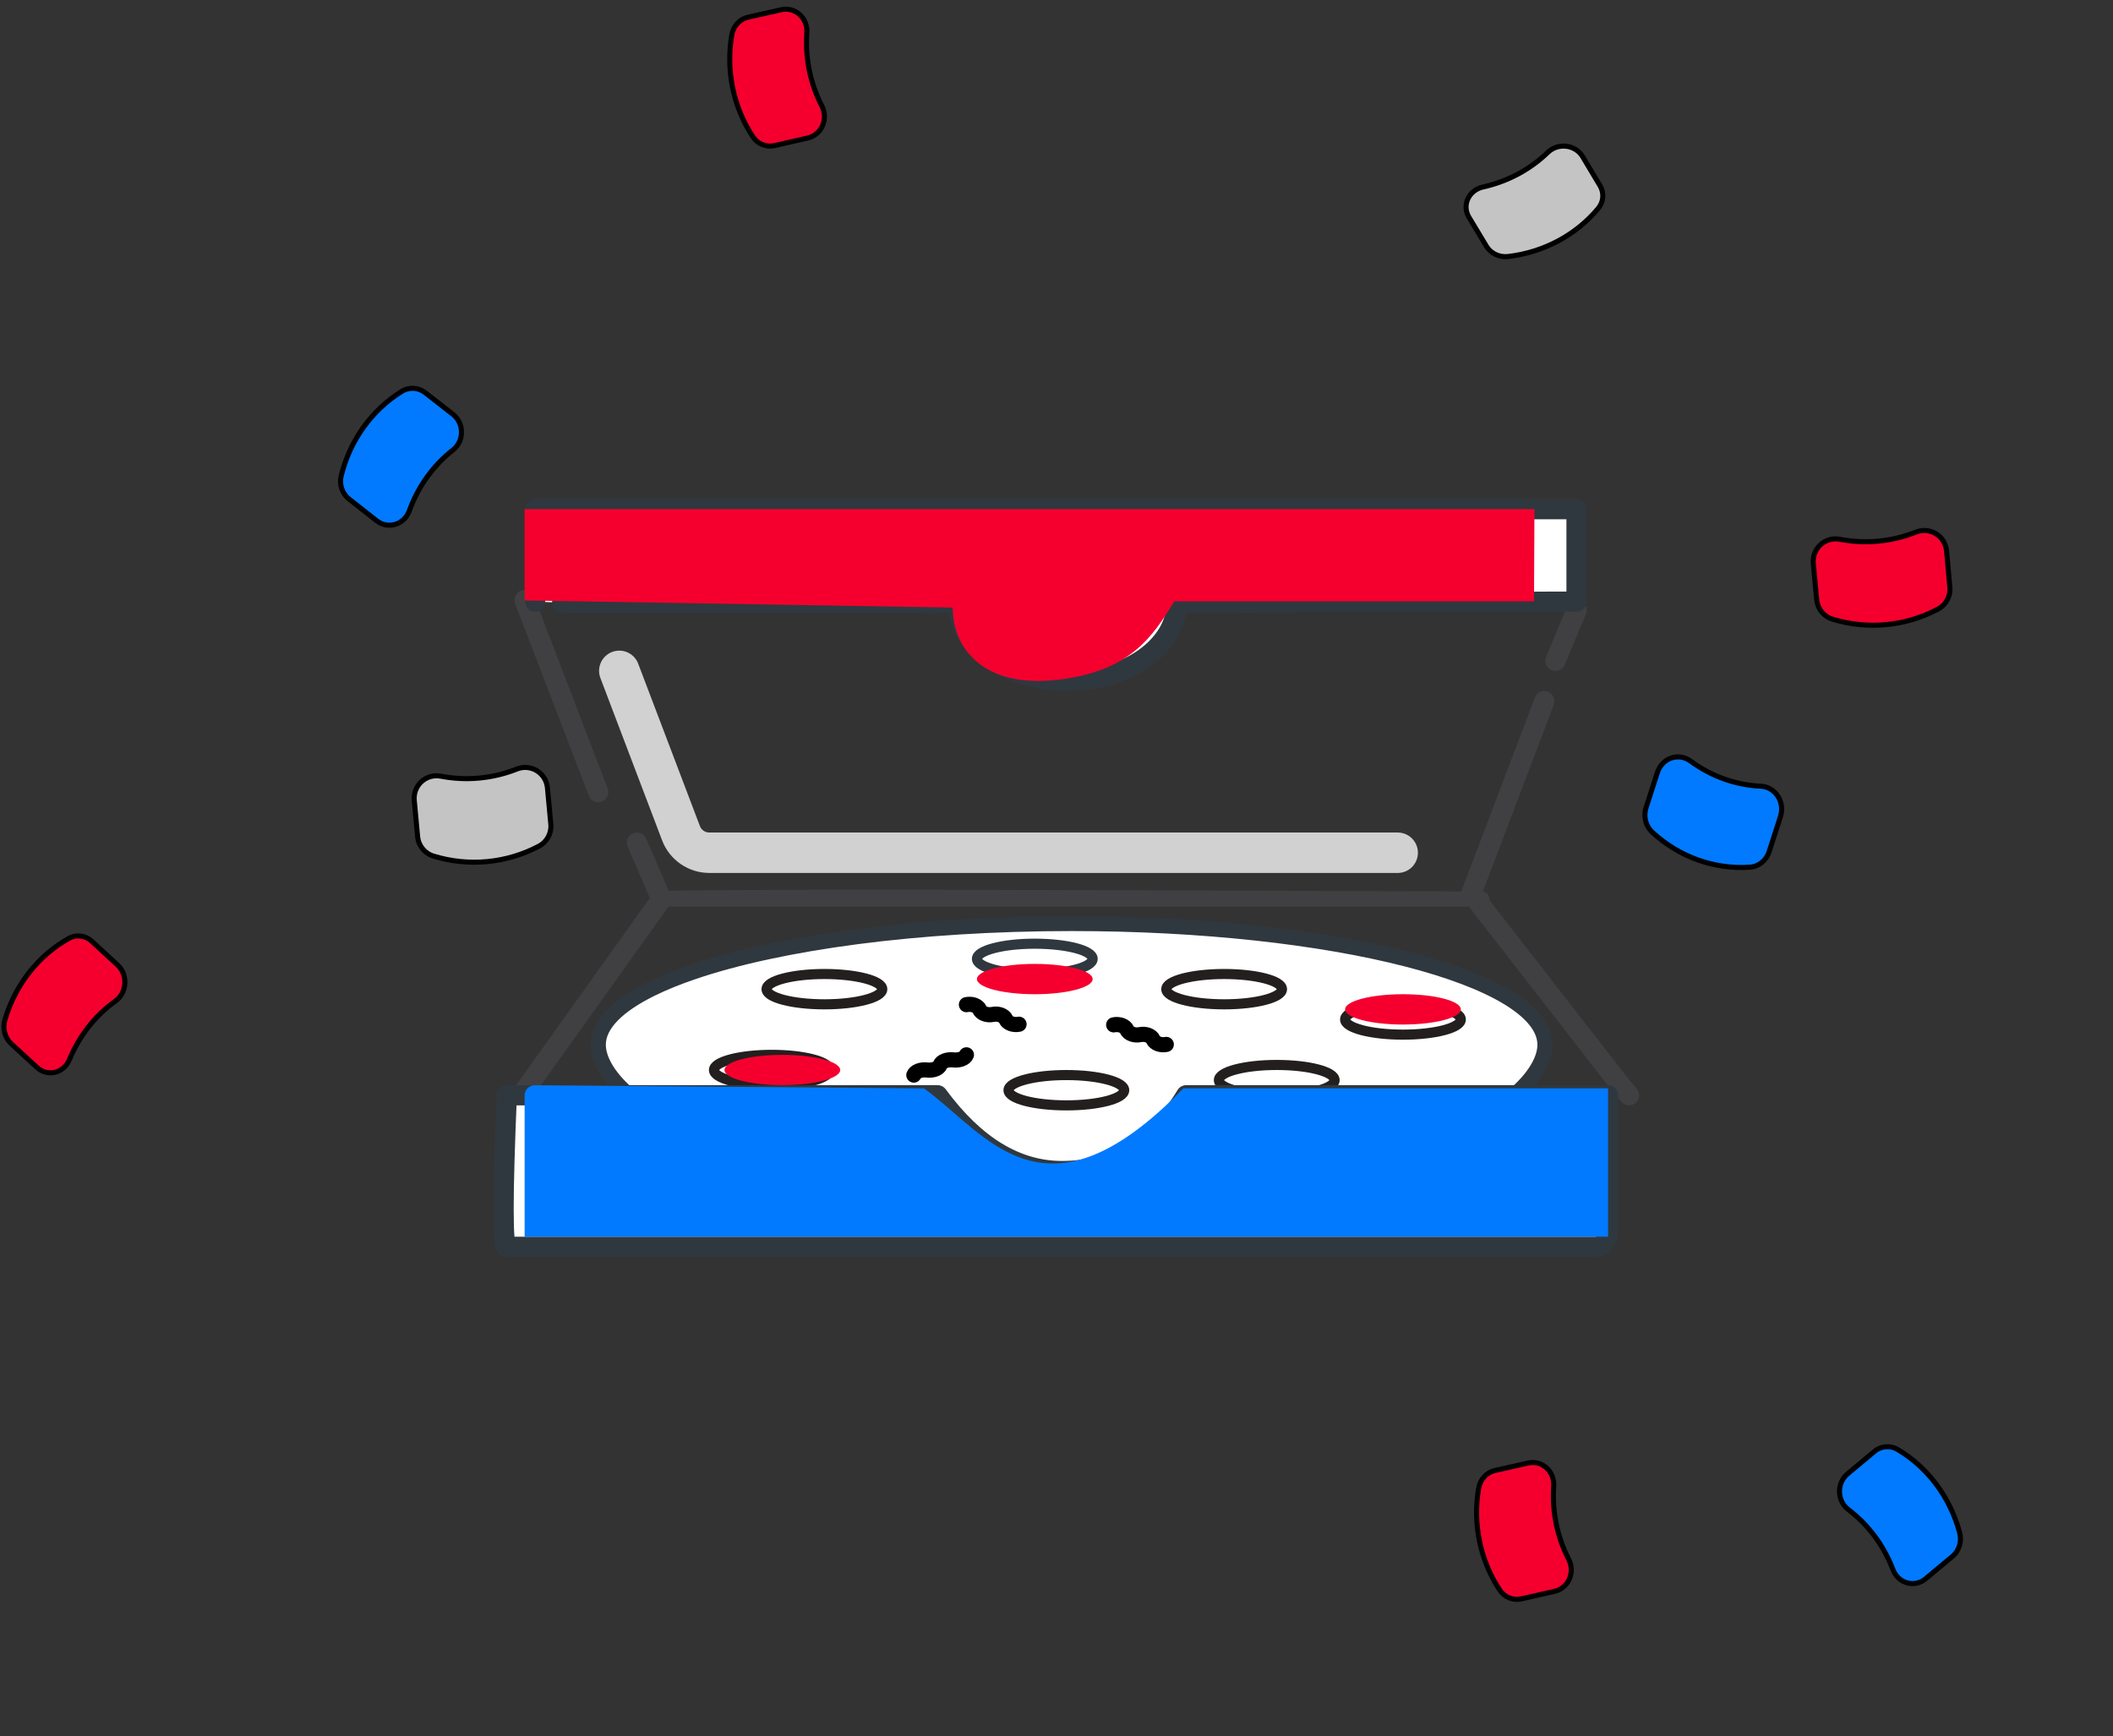 <svg xmlns="http://www.w3.org/2000/svg" viewBox="0 0 230 189">
  <rect x="0" y="0" width="230" height="189" fill="#333333" stroke="none"/>
  <g fill="none" fill-rule="evenodd" transform="translate(1 1)">
    <g fill-rule="nonzero" stroke="#000" stroke-linecap="round" stroke-linejoin="round" stroke-width=".55" transform="translate(-.573)">
      <path fill="#C4C4C4" d="M173.731,19.208 C174.212,20.008 174.125,21.002 173.512,21.717 C171.116,24.587 167.618,26.455 163.771,26.917 C162.805,27.046 161.853,26.605 161.371,25.806 L159.464,22.639 C159.096,22.028 159.054,21.289 159.351,20.645 C159.648,20 160.249,19.525 160.975,19.36 C163.676,18.763 166.139,17.448 168.07,15.572 C168.593,15.071 169.335,14.83 170.074,14.921 C170.814,15.013 171.465,15.426 171.833,16.037 L173.731,19.208 Z"/>
      <path fill="#F5002E" d="M83.873 14.849C82.955 15.056 82.009 14.654 81.489 13.836 79.383 10.616 78.571 6.66 79.227 2.819 79.38 1.849 80.085 1.077 81.004.872L84.64.053C85.342-.104 86.073.092 86.616.583 87.158 1.075 87.449 1.804 87.4 2.553 87.203 5.334 87.774 8.115 89.045 10.566 89.379 11.227 89.398 12.014 89.097 12.692 88.795 13.37 88.208 13.861 87.509 14.02L83.873 14.849zM165.167 173.044C164.25 173.25 163.306 172.849 162.785 172.032 160.677 168.813 159.864 164.855 160.523 161.014 160.677 160.045 161.382 159.272 162.301 159.067L165.934 158.249C166.635 158.091 167.367 158.287 167.91 158.778 168.452 159.27 168.742 159.999 168.694 160.749 168.5 163.529 169.071 166.31 170.339 168.761 170.673 169.421 170.694 170.206 170.395 170.883 170.096 171.561 169.512 172.053 168.816 172.215L165.167 173.044z"/>
      <path fill="#017AFF" d="M45.865 41.752C45.105 41.156 44.073 41.107 43.264 41.628 40.023 43.652 37.674 46.929 36.722 50.749 36.471 51.707 36.806 52.728 37.566 53.324L40.575 55.687C41.157 56.143 41.909 56.287 42.607 56.075 43.304 55.864 43.867 55.322 44.125 54.612 45.072 51.969 46.724 49.665 48.886 47.975 49.466 47.518 49.807 46.802 49.807 46.042 49.807 45.282 49.466 44.566 48.886 44.109L45.865 41.752zM203.6 156.996C204.341 156.379 205.363 156.304 206.177 156.807 209.436 158.758 211.84 161.988 212.87 165.8 213.145 166.754 212.841 167.789 212.105 168.41L209.169 170.858C208.603 171.33 207.86 171.492 207.164 171.297 206.468 171.102 205.898 170.573 205.626 169.867 204.626 167.236 202.936 164.963 200.756 163.317 200.172 162.87 199.819 162.159 199.803 161.396 199.787 160.633 200.111 159.906 200.677 159.434L203.6 156.996z"/>
      <path fill="#C4C4C4" d="M59.529,88.712 C59.623,89.712 59.098,90.667 58.206,91.122 C54.686,92.971 50.582,93.357 46.781,92.194 C45.821,91.916 45.127,91.075 45.033,90.076 L44.665,86.116 C44.595,85.352 44.885,84.6 45.45,84.083 C46.014,83.566 46.788,83.345 47.539,83.487 C50.327,84.028 53.211,83.756 55.85,82.705 C56.562,82.425 57.363,82.497 58.014,82.9 C58.665,83.302 59.09,83.988 59.161,84.753 L59.529,88.712 Z"/>
      <path fill="#F5002E" d="M211.814 62.913C211.908 63.913 211.382 64.868 210.489 65.321 206.972 67.175 202.87 67.565 199.069 66.407 198.107 66.128 197.414 65.287 197.321 64.287L196.951 60.326C196.88 59.563 197.17 58.81 197.735 58.293 198.301 57.777 199.075 57.556 199.826 57.699 202.612 58.241 205.496 57.97 208.133 56.917 208.847 56.632 209.653 56.702 210.308 57.106 210.963 57.51 211.389 58.201 211.457 58.969L211.814 62.913zM.794 112.614C.087 111.961-.179 110.906.123 109.954 1.271 106.155 3.755 102.998 7.037 101.166 7.857 100.693 8.861 100.81 9.569 101.463L12.372 104.047C12.913 104.545 13.206 105.29 13.163 106.058 13.121 106.826 12.748 107.528 12.156 107.953 9.951 109.522 8.206 111.741 7.127 114.348 6.833 115.046 6.254 115.554 5.563 115.721 4.872 115.889 4.148 115.696 3.608 115.201L.794 112.614z"/>
      <path fill="#017AFF" d="M192.144,91.708 C191.832,92.678 190.988,93.348 190.017,93.397 C186.163,93.649 182.37,92.293 179.458,89.623 C178.716,88.962 178.433,87.89 178.745,86.921 L179.984,83.08 C180.223,82.34 180.778,81.76 181.483,81.516 C182.189,81.271 182.962,81.389 183.573,81.834 C185.831,83.503 188.496,84.456 191.253,84.581 C191.994,84.619 192.677,85.021 193.095,85.668 C193.513,86.314 193.618,87.13 193.38,87.871 L192.144,91.708 Z"/>
    </g>
    <g transform="translate(53.815 54.423)">
      <path fill="#FFF" stroke="#2F383F" stroke-width="1.65" d="M50.175,68.2 C50.769,68.2 51.244,68.422 51.381,68.72 C52.401,70.933 56.667,72.6 61.83,72.6 C66.993,72.6 71.259,70.933 72.279,68.72 C72.416,68.422 77.737,68.72 78.331,68.72 L101.577,68.2 C108.935,65.918 113.355,61.491 113.355,58.3 C113.355,51.01 90.287,45.1 61.83,45.1 C45.003,45.1 30.06,47.167 20.657,50.363 C18.944,50.945 17.415,51.565 16.092,52.216 C12.395,54.037 10.305,56.106 10.305,58.3 C10.305,61.491 14.725,65.918 22.083,68.2 L50.175,68.2 Z"/>
      <path fill="#FFF" stroke="#241F1F" stroke-width="1.1" d="M35.495,61.05 C35.495,61.961 32.676,62.7 29.198,62.7 C25.719,62.7 22.9,61.961 22.9,61.05 C22.9,60.138 25.719,59.4 29.198,59.4 C32.676,59.4 35.495,60.138 35.495,61.05 L35.495,61.05 Z"/>
      <path stroke="#241F1F" stroke-width="1.1" d="M34.922,53.9 C31.444,53.9 28.625,53.161 28.625,52.25 C28.625,51.338 31.444,50.6 34.922,50.6 C38.401,50.6 41.22,51.338 41.22,52.25 C41.22,53.161 38.401,53.9 34.922,53.9 Z"/>
      <path fill="#FFF" stroke="#2F383F" stroke-width="1.1" d="M64.12,48.95 C64.12,49.862 61.301,50.6 57.822,50.6 C54.344,50.6 51.525,49.862 51.525,48.95 C51.525,48.039 54.344,47.3 57.822,47.3 C61.301,47.3 64.12,48.039 64.12,48.95 L64.12,48.95 Z"/>
      <path stroke="#241F1F" stroke-width="1.1" d="M84.73,52.25 C84.73,53.161 81.911,53.9 78.433,53.9 C74.954,53.9 72.135,53.161 72.135,52.25 C72.135,51.338 74.954,50.6 78.433,50.6 C81.911,50.6 84.73,51.338 84.73,52.25 L84.73,52.25 Z"/>
      <path fill="#FFF" stroke="#241F1F" stroke-width="1.1" d="M104.195,55.55 C104.195,56.461 101.376,57.2 97.897,57.2 C94.419,57.2 91.6,56.461 91.6,55.55 C91.6,54.638 94.419,53.9 97.897,53.9 C101.376,53.9 104.195,54.638 104.195,55.55 L104.195,55.55 Z"/>
      <path fill="#F5002E" d="M36.64 61.05C36.64 61.961 33.821 62.7 30.343 62.7 26.864 62.7 24.045 61.961 24.045 61.05 24.045 60.138 26.864 59.4 30.343 59.4 33.821 59.4 36.64 60.138 36.64 61.05L36.64 61.05zM64.12 51.15C64.12 52.062 61.301 52.8 57.822 52.8 54.344 52.8 51.525 52.062 51.525 51.15 51.525 50.239 54.344 49.5 57.822 49.5 61.301 49.5 64.12 50.239 64.12 51.15L64.12 51.15zM104.195 54.45C104.195 55.361 101.376 56.1 97.897 56.1 94.419 56.1 91.6 55.361 91.6 54.45 91.6 53.538 94.419 52.8 97.897 52.8 101.376 52.8 104.195 53.538 104.195 54.45L104.195 54.45z" style="mix-blend-mode:multiply"/>
      <path stroke="#241F1F" stroke-width="1.1" d="M90.455 62.15C90.455 63.061 87.636 63.8 84.157 63.8 80.679 63.8 77.86 63.061 77.86 62.15 77.86 61.238 80.679 60.5 84.157 60.5 87.636 60.5 90.455 61.238 90.455 62.15L90.455 62.15zM67.555 63.25C67.555 64.161 64.736 64.9 61.258 64.9 57.779 64.9 54.96 64.161 54.96 63.25 54.96 62.338 57.779 61.6 61.258 61.6 64.736 61.6 67.555 62.338 67.555 63.25L67.555 63.25z"/>
      <path stroke="#000" stroke-linecap="round" stroke-width="1.65" d="M50.38 59.4C50.242 59.785 49.603 60.031 48.95 59.949 48.296 59.869 47.656 60.115 47.517 60.5 47.381 60.885 46.741 61.131 46.087 61.049 45.434 60.969 44.793 61.215 44.655 61.6M72.135 58.266C71.528 58.393 70.888 58.155 70.704 57.732 70.52 57.311 69.881 57.073 69.274 57.2 68.664 57.327 68.025 57.088 67.843 56.667 67.659 56.246 67.019 56.007 66.41 56.134M56.105 56.066C55.498 56.193 54.856 55.955 54.674 55.532 54.49 55.111 53.851 54.873 53.244 55 52.634 55.127 51.995 54.888 51.811 54.467 51.629 54.046 50.987 53.807 50.38 53.934"/>
      <polyline stroke="#404042" stroke-linecap="round" stroke-linejoin="round" stroke-width="2.2" points="1.145 64.9 17.175 42.458 14.515 36.3"/>
      <line x1="10.305" x2="2.29" y1="30.8" y2="9.9" stroke="#404042" stroke-linecap="round" stroke-linejoin="round" stroke-width="2.2"/>
      <line x1="116.79" x2="114.5" y1="11" y2="16.5" stroke="#404042" stroke-linecap="round" stroke-linejoin="round" stroke-width="2.2"/>
      <polyline stroke="#404042" stroke-linecap="round" stroke-linejoin="round" stroke-width="2.2" points="113.286 20.9 105.34 41.821 114.762 53.938 117.96 58.05 121.728 62.896 122.515 63.8"/>
      <path fill="#FFF" stroke="#2F383F" stroke-linecap="round" stroke-linejoin="round" stroke-width="2.2" d="M3.435,10.065 L3.435,0 L116.79,0 L116.79,10.065 L73.265,10.186 C73.265,14.888 67.935,18.7 61.36,18.7 C54.786,18.7 49.456,14.888 49.456,10.186 L6.422,10.186 C6.407,10.186 6.392,10.186 6.377,10.185"/>
      <path fill="#F5002E" d="M2.29,9.937 L2.29,0 L112.21,0 L112.161,10.03 L73.014,10.03 C70.675,13.797 68.305,17.664 60.247,18.578 C52.189,19.493 48.886,15.096 48.886,10.713 L2.29,9.937 Z" style="mix-blend-mode:multiply"/>
      <path fill="#FFF" stroke="#2F383F" stroke-linecap="round" stroke-linejoin="round" stroke-width="2.2" d="M0.352,63.8 C-0.117,74.8 -0.117,80.3 0.352,80.3 L118.951,80.3 C119.654,80.3 120.225,79.483 120.225,78.478 L120.225,63.8 L74.3,63.8 C70.969,69.3 66.465,72.05 60.788,72.05 C55.802,72.05 51.287,69.3 47.242,63.8 L0.352,63.8 Z"/>
      <path fill="#017AFF" d="M2.29,78.091 L2.29,62.7 L2.29,62.7 L120.225,62.7 L120.225,78.849 L73.988,78.849 C58.797,63.201 52.564,73.949 45.764,78.849 L3.399,79.191 C2.791,79.196 2.295,78.707 2.29,78.1 C2.29,78.097 2.29,78.094 2.29,78.091 Z" style="mix-blend-mode:multiply" transform="matrix(1 0 0 -1 0 141.9)"/>
      <path stroke="#404042" stroke-linecap="round" stroke-linejoin="round" stroke-width="1.65" d="M106.485,42.445 L17.175,42.445 C17.175,42.323 24.034,42.26 37.752,42.255 L41.324,42.255 C56.186,42.26 77.906,42.323 106.485,42.445 Z"/>
      <path stroke="#D1D1D1" stroke-linecap="round" stroke-linejoin="round" stroke-width="4.4" d="M97.325,37.4 L22.396,37.4 C21.026,37.4 19.798,36.553 19.312,35.272 L12.595,17.6 L12.595,17.6"/>
    </g>
  </g>
</svg>
